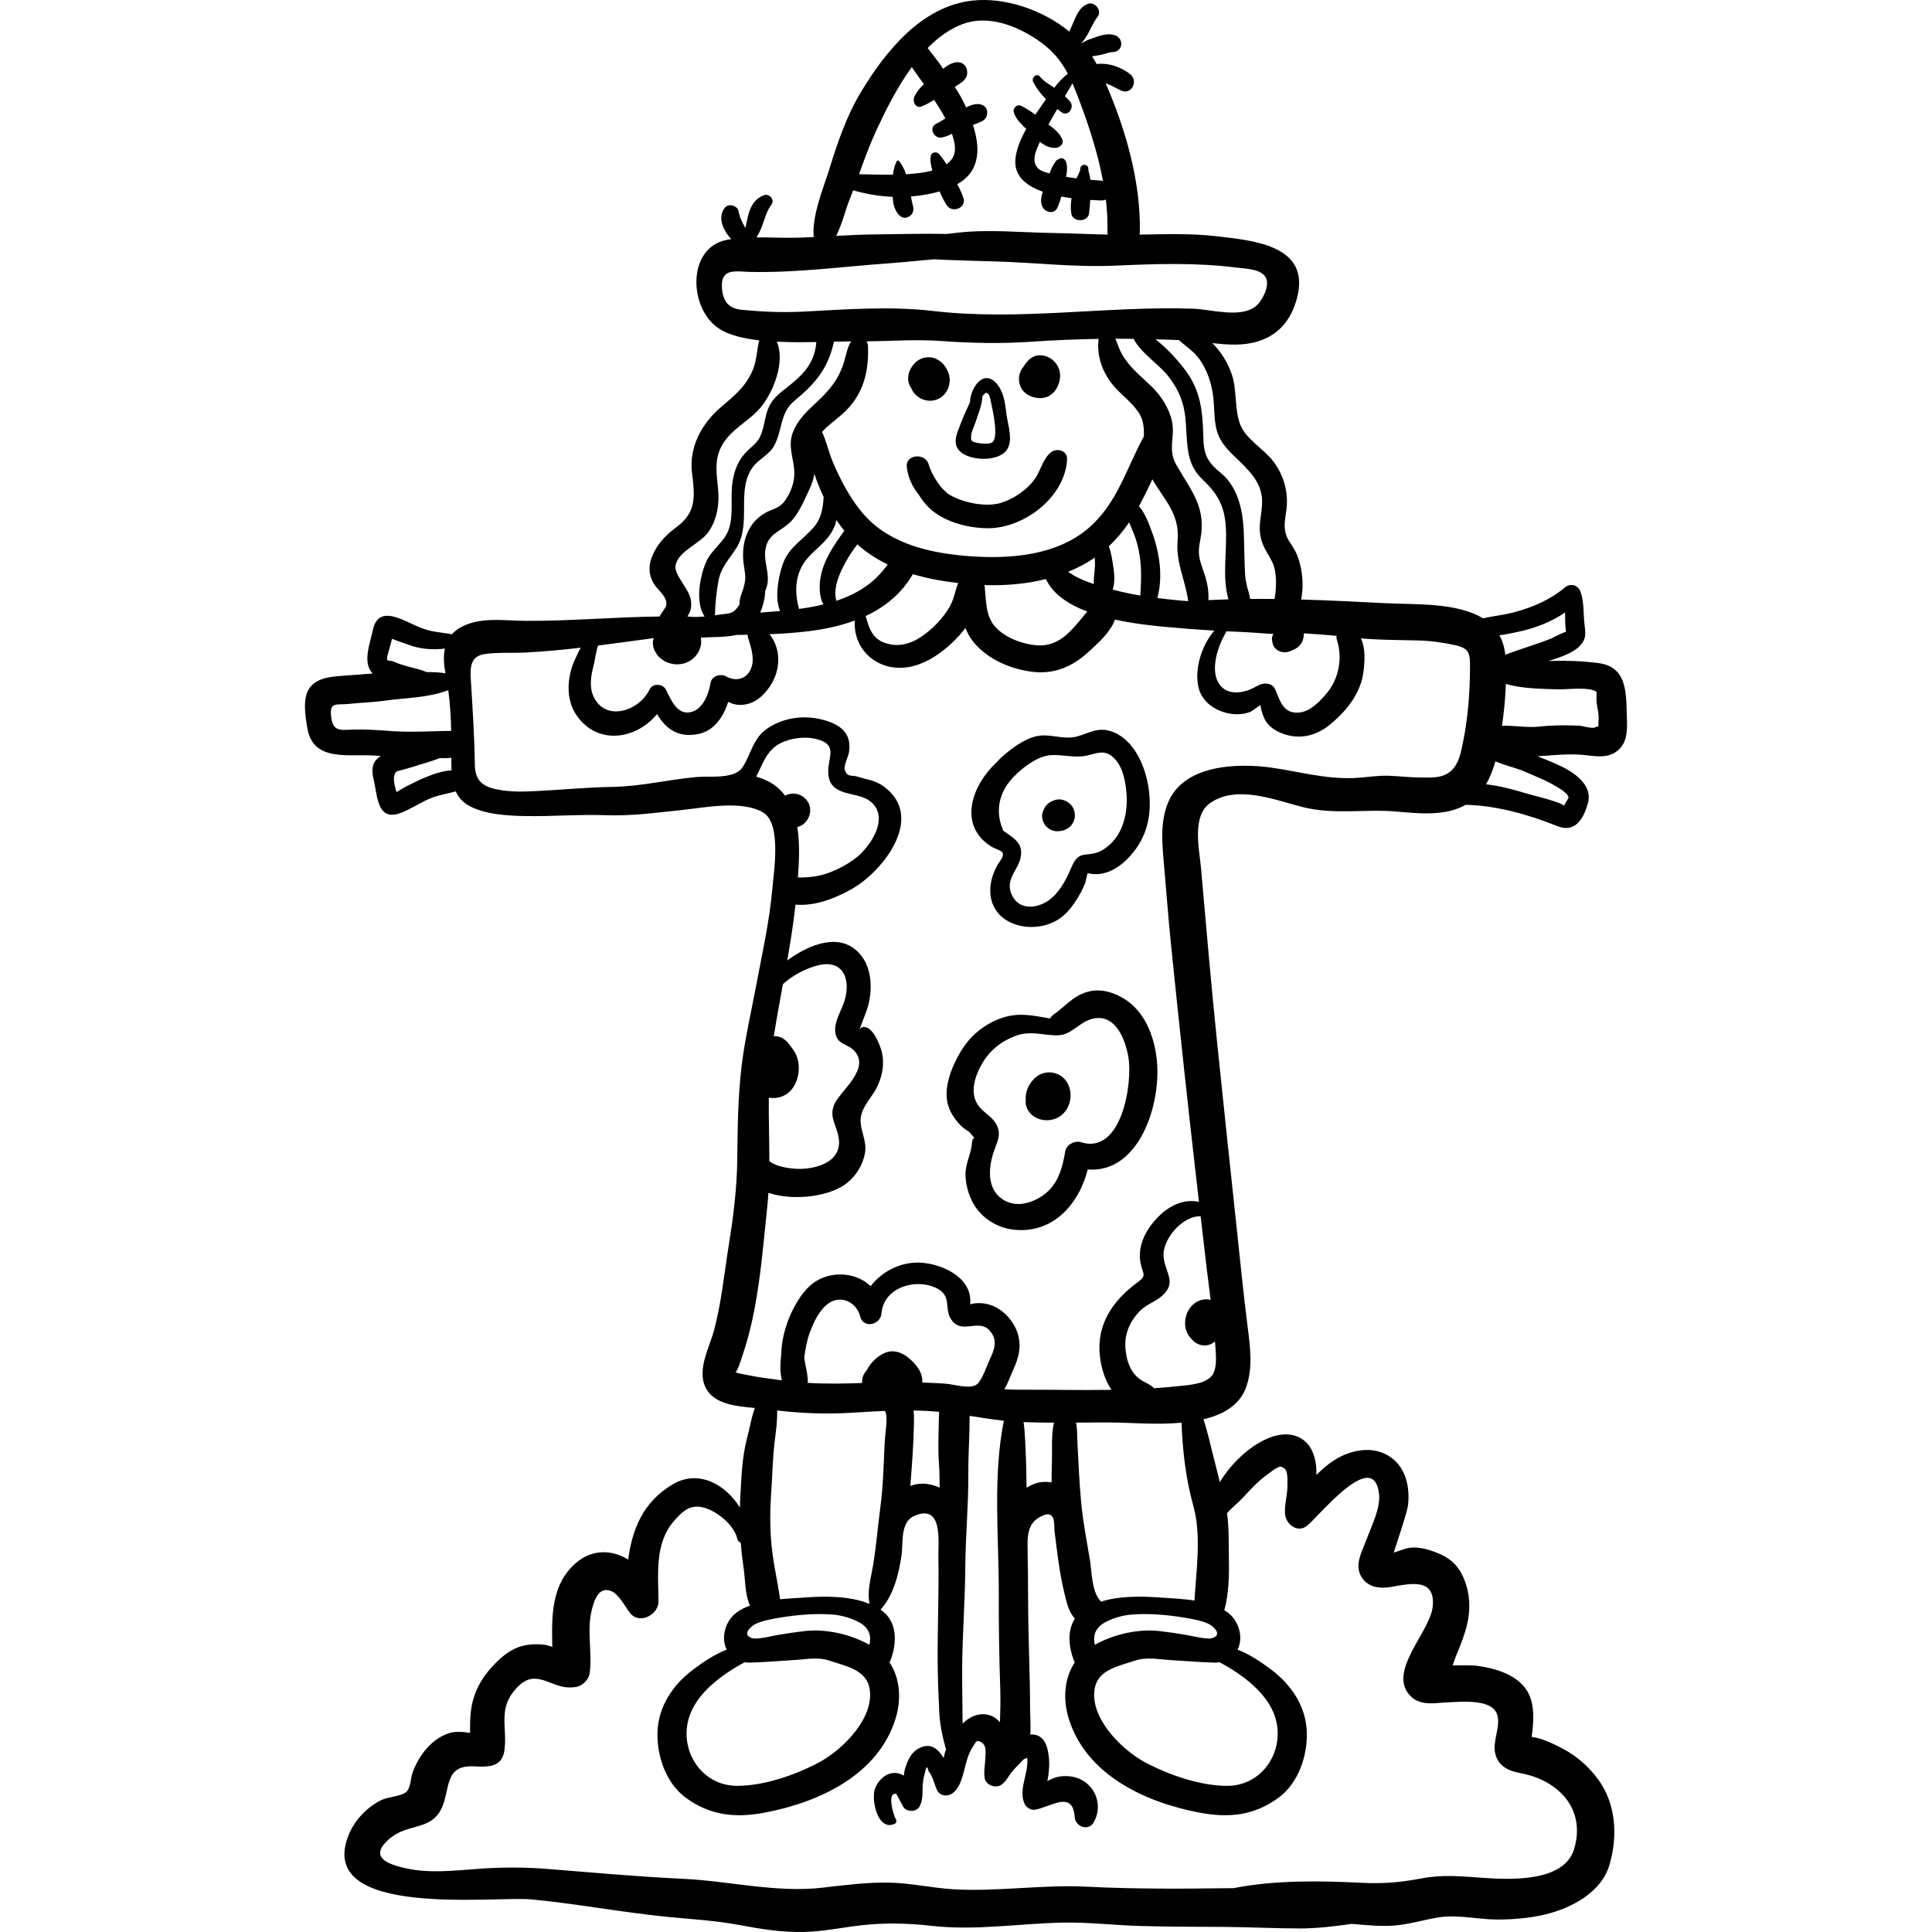 <?xml version="1.0" encoding="iso-8859-1"?>
<!-- Generator: Adobe Illustrator 19.0.0, SVG Export Plug-In . SVG Version: 6.00 Build 0)  -->
<svg version="1.1" id="Layer_1" xmlns="http://www.w3.org/2000/svg" xmlns:xlink="http://www.w3.org/1999/xlink" x="0px" y="0px"
	 viewBox="0 0 511.999 511.999" style="enable-background:new 0 0 511.999 511.999;" xml:space="preserve">
<g>
	<g>
		<path d="M251.339,98.823c-0.543-1.446-1.452-2.736-2.829-3.502c-1.971-1.098-4.368-0.761-5.985,0.807
			c-1.631,1.583-2.487,4.166-1.329,6.26c0.066,0.12,0.151,0.233,0.233,0.348c0.873,2.345,3.488,3.915,6.154,3.342
			C250.781,105.391,252.457,101.802,251.339,98.823z"/>
	</g>
</g>
<g>
	<g>
		<path d="M275.778,94.15c-2.022-0.077-3.471,1.254-4.41,2.863c-1.481,1.642-1.759,4.014-0.656,5.954
			c1.184,2.081,4.182,2.967,6.385,2.331c2.445-0.706,3.83-3.352,3.846-5.766C280.961,96.713,278.574,94.256,275.778,94.15z"/>
	</g>
</g>
<g>
	<g>
		<path d="M266.782,110.152c-0.418-2.882-0.553-5.782-2.424-8.192c-3.53-4.546-7.171,0.681-7.31,4.662
			c-0.9,1.872-1.738,3.772-2.504,5.777c-0.904,2.362-2.311,5.152-0.11,7.254c2.679,2.559,10.599,2.867,12.603-0.782
			C268.399,116.392,267.158,112.74,266.782,110.152z M262.949,117.238c-0.745,0.534-3.064,0.321-3.987,0.122
			c-1.623-0.349-1.72-0.549-1.566-2.097c0.103-1.038,0.725-2.163,1.054-3.171c0.693-2.125,1.809-4.686,1.901-7.096
			c0.005-0.004,0.008-0.008,0.013-0.012c0.661-0.614,0.676-1.17,1.414-0.712c0.526,0.326,0.835,2.275,0.938,2.76
			C263.17,109.166,264.668,116.007,262.949,117.238z"/>
	</g>
</g>
<g>
	<g>
		<path d="M278.434,119.924c-2.101,1.76-2.656,4.859-4.239,7.081c-2.092,2.937-6.401,5.809-9.962,6.51
			c-3.85,0.758-9.657-0.43-13.142-2.745c-0.678-0.706-1.495-1.342-2.035-2.096c-1.295-1.809-2.34-3.559-2.975-5.683
			c-0.904-3.023-6.165-2.633-5.766,0.781c0.327,2.802,1.468,5.22,3.201,7.391c0.743,1.201,1.594,2.284,2.43,3.136
			c3.858,3.932,10.315,5.619,15.679,5.69c9.577,0.126,20.666-8.152,21.16-18.262C282.902,119.337,280.004,118.609,278.434,119.924z"
			/>
	</g>
</g>
<g>
	<g>
		<path d="M306.542,280.685c-0.735-6.487-3.4-13.178-9.332-16.413c-2.935-1.6-6.019-2.342-9.284-1.344
			c-3.712,1.135-5.718,3.868-8.715,5.939c-0.394,0.272-0.696,0.633-0.915,1.038c-4.688-0.78-8.534-1.81-13.569,0.139
			c-4.285,1.659-7.806,4.727-10.158,8.67c-2.373,3.979-4.777,9.856-3.223,14.481c0.697,2.074,2.136,4.045,3.726,5.515
			c0.62,0.573,1.558,0.973,2.095,1.616c1.938,2.321,0.577,0.18,0.406,2.651c-0.194,2.79-1.744,5.377-1.707,8.298
			c0.032,2.497,0.761,5.265,1.959,7.465c2.142,3.937,6.257,6.602,10.689,7.121c10.496,1.231,17.435-6.773,19.744-15.941
			C301.961,311.014,307.871,292.428,306.542,280.685z M286.483,302.701c-1.616-0.513-3.878,0.607-4.171,2.368
			c-0.756,4.53-1.948,8.955-5.912,11.714c-3.005,2.091-7.006,3.268-10.38,1.244c-4.768-2.861-4.086-8.915-2.46-13.398
			c0.773-2.133,1.693-3.844,0.742-6.125c-0.987-2.368-3.143-3.267-4.7-5.098c-2.987-3.513-1.21-8.492,0.954-12.028
			c1.939-3.169,4.921-5.453,8.364-6.784c4.247-1.642,7.311-0.137,11.463-0.237c3.473-0.084,5.445-3.202,8.558-4.204
			c6.455-2.079,9.213,5.077,10.066,9.839C300.259,286.98,297.269,306.126,286.483,302.701z"/>
	</g>
</g>
<g>
	<g>
		<path d="M281.997,285.82c-1.69-1.736-4.509-2.137-6.623-0.947c-2.139,1.204-3.615,3.822-3.562,6.263
			c0.002,0.085,0.015,0.169,0.02,0.253c-0.102,0.898,0.039,1.814,0.501,2.664c0.784,1.444,2.293,2.446,3.905,2.721
			c4.031,0.689,7.304-2.186,7.469-6.209C283.777,288.858,283.201,287.057,281.997,285.82z"/>
	</g>
</g>
<g>
	<g>
		<path d="M304.506,209.7c-0.686-6.005-3.737-13.758-9.994-15.88c-3.533-1.199-5.819,0.431-9.079,1.348
			c-3.598,1.012-7.212-0.891-10.772-0.066c-3.429,0.795-6.912,3.451-9.456,5.787c-0.449,0.412-0.875,0.856-1.29,1.313
			c-0.391,0.372-0.758,0.741-1.091,1.102c-6.011,6.506-8.346,16.148,0.162,21.209c0.476,0.283,2.5,0.918,2.72,1.502
			c0.409,1.086-0.908,2.36-1.358,3.181c-0.965,1.758-1.645,3.613-1.856,5.622c-0.448,4.259,1.475,7.887,5.392,9.68
			c4.017,1.839,9.024,1.465,12.729-0.929c1.775-1.146,3.16-2.858,4.334-4.59c1.053-1.553,1.911-3.155,2.61-4.897
			c0.208-0.519,0.405-1.84,0.686-2.697c4.361,1.118,8.419-1.288,11.467-4.769C304.002,221.714,305.232,216.061,304.506,209.7z
			 M292.129,225.287c-3.762,2.193-6.037-0.335-7.983,4.107c-1.397,3.188-2.746,6.209-5.432,8.578
			c-3.106,2.739-8.365,3.588-10.45-0.569c-2.414-4.814,2.4-7.019,2.355-11.528c-0.03-2.939-2.68-4.209-4.795-5.773
			c-0.033-0.159-0.077-0.321-0.146-0.488c-1.774-4.297-1.062-8.818,1.805-12.442c2.236-2.825,7.074-6.742,10.784-7.039
			c3.231-0.258,6.469,0.792,9.517,0.156c2.879-0.601,4.911-1.861,7.404,0.586c2.238,2.196,2.884,5.368,3.246,8.354
			C299.146,215.094,297.726,222.024,292.129,225.287z"/>
	</g>
</g>
<g>
	<g>
		<path d="M284.813,215.506c-0.153-1.139-0.668-2.034-1.578-2.736c-0.996-0.769-2.413-1.185-3.656-0.751
			c-0.815,0.285-1.471,0.566-2.09,1.185c-0.629,0.629-0.845,1.196-1.156,2.014c-0.495,1.301,0.093,2.962,1.031,3.899
			c0.5,0.496,1.089,0.84,1.768,1.03c0.519,0.14,1.038,0.174,1.557,0.11c0.002,0,0.003,0,0.005,0c0.001,0,0.002-0.001,0.003-0.001
			c0.022-0.003,0.043-0.005,0.065-0.008c0.039-0.002,0.074-0.012,0.112-0.015c0.102-0.014,0.199-0.023,0.3-0.04
			C283.454,219.876,285.132,217.879,284.813,215.506z"/>
	</g>
</g>
<g>
	<g>
		<path d="M419.214,200.033c3.313,0.266,6.761,1.214,9.58-1.202c2.352-2.016,2.469-5.129,2.358-8.007
			c-0.252-6.52,0.46-14.027-7.512-15.096c-4.385-0.588-8.804-0.689-13.221-0.56c2.744-0.886,6.407-2.037,8.265-4.02
			c1.772-1.891,1.503-3.231,1.213-5.806c-0.308-2.732-0.099-5.928-1.033-8.491c-0.676-1.855-2.72-2.405-4.226-1.116
			c-4.154,3.555-10.118,5.911-15.427,6.998c-1.92,0.393-3.846,0.611-5.762,1.045c-0.134,0.031-0.292,0.058-0.457,0.085
			c-6.849-4.239-18.059-3.611-25.842-4.01c-7.484-0.383-14.909-0.76-22.335-0.973c0.925-4.465,0.07-9.852-1.675-13.042
			c-0.975-1.783-2.191-2.997-2.558-5.066c-0.415-2.341,0.313-4.595,0.449-6.927c0.242-4.138-1.074-8.243-3.56-11.54
			c-2.477-3.285-7.337-5.943-8.816-9.837c-1.581-4.161-0.753-9.185-2.299-13.509c-1.015-2.838-2.77-5.786-5.08-8.034
			c4.034,0.457,8.087,0.752,11.974-0.418c5.692-1.712,8.985-5.856,10.477-11.542c3.642-13.873-11.322-15.181-21.012-16.325
			c-6.949-0.821-13.803-0.577-20.736-0.463c0.048-0.255,0.09-0.516,0.095-0.801c0.254-13.082-3.756-27.133-9.064-39.302
			c1.328,0.5,2.613,1.147,3.854,1.816c2.905,1.566,5.061-2.437,2.528-4.324c-2.105-1.569-4.717-2.636-7.375-2.663
			c-0.444-0.005-0.919,0.012-1.393,0.065c-0.371-0.69-0.769-1.369-1.209-2.028c0.74-0.139,1.488-0.235,2.229-0.385
			c1.133-0.229,2.164-0.715,3.326-0.757c2.617-0.094,2.938-3.54,0.597-4.41c-2.233-0.829-4.545,0.257-6.674,0.984
			c-0.825,0.282-1.51,0.605-2.196,1.118c-0.016-0.017-0.03-0.035-0.046-0.052c0.635-0.845,1.242-1.699,1.75-2.64
			c0.794-1.47,1.515-3.085,2.518-4.424c1.18-1.574-0.786-4.007-2.581-3.357c-2.205,0.798-3.081,2.993-3.931,5.024
			c-0.316,0.755-0.699,1.532-1.019,2.328c-7.193-5.852-17.186-9.147-25.653-8.211c-13.541,1.497-23.137,13.526-29.633,24.34
			c-3.865,6.435-6.26,13.638-8.462,20.769c-1.291,4.18-4.589,12.067-3.982,17.555c-1.307,0.063-2.614,0.126-3.921,0.167
			c-3.624,0.112-7.477-0.108-11.272-0.08c0.036-0.053,0.077-0.108,0.11-0.159c0.601-0.944,1.027-1.902,1.413-2.948
			c0.722-1.956,1.23-3.95,2.493-5.653c0.873-1.177-0.573-2.868-1.881-2.446c-2.659,0.858-3.778,3.113-4.412,5.699
			c-0.242,0.989-0.444,2.011-0.632,3.026c-0.818-1.384-1.54-2.806-1.827-4.427c-0.269-1.518-2.66-2.211-3.638-0.96
			c-1.796,2.298-0.758,5.201,0.86,7.343c0.261,0.345,0.547,0.667,0.826,0.994c-0.42,0.067-0.845,0.12-1.258,0.204
			c-10.548,2.165-9.975,18.165-2.067,23.441c2.828,1.887,6.876,2.745,10.769,3.172c-0.658,2.415-0.682,5.251-1.596,7.526
			c-1.927,4.8-5.02,7.13-8.775,10.367c-5,4.311-8.281,10.539-7.462,17.211c0.737,6.011,1.304,10.328-3.99,14.298
			c-2.548,1.911-4.607,3.83-6.076,6.745c-1.499,2.976-1.708,5.752,0.111,8.591c1.004,1.568,3.51,3.259,3.134,5.466
			c-0.128,0.753-1.303,1.931-1.741,2.978c-11.861,0.136-23.716,1.219-35.587,1.158c-5.741-0.03-12.458-1.225-17.647,2.015
			c-0.724,0.452-1.322,0.972-1.824,1.538c-2.046-0.396-4.153-0.515-6.176-1.043c-2.745-0.716-5.138-2.187-7.774-3.163
			c-3.744-1.386-6.198-0.874-7.037,3.216c-0.686,3.34-2.818,8.565-0.016,11.386c-2.281,0.161-4.565,0.354-6.865,0.526
			c-3.242,0.242-7.561,0.324-9.719,3.113c-2.122,2.742-1.264,7.611-0.734,10.814c1.521,9.189,11.12,6.761,18.109,7.309
			c0.471,0.037,0.934,0.06,1.402,0.093c-0.478,0.278-0.922,0.622-1.305,1.08c-1.618,1.934-0.781,4.255-0.353,6.493
			c0.802,4.191,1.179,9.674,6.895,7.524c2.585-0.973,4.975-2.617,7.517-3.723c2.282-0.993,4.726-1.331,7.067-1.977
			c0.687,1.502,1.768,2.81,3.483,3.772c4.226,2.369,10.394,2.681,15.071,2.758c7.076,0.117,14.155-0.48,21.222-0.226
			c6.91,0.248,13.434-0.684,20.278-1.396c6.096-0.635,15.895-2.667,21.474,0.721c4.845,2.942,2.765,15.708,2.347,20.402
			c-0.764,8.568-2.69,17.049-4.279,25.491c-1.316,6.994-2.942,13.954-3.813,21.023c-1.024,8.314-1.079,16.684-1.18,25.047
			c-0.09,7.483-0.997,14.842-2.187,22.224c-1.218,7.553-1.978,15.506-3.936,22.891c-1.24,4.678-4.836,10.876-2.033,15.711
			c2.33,4.019,8.09,4.556,12.821,4.971c-0.94,2.533-1.354,5.308-2.045,7.9c-1.449,5.428-1.536,11.122-1.861,16.716
			c-0.034,0.587-0.055,1.173-0.075,1.759c-3.741-6.081-10.928-10.171-17.743-6.162c-7.961,4.682-10.764,11.962-11.857,19.961
			c-0.396-0.247-0.811-0.482-1.26-0.697c-4.206-2.012-8.738-1.613-12.36,1.417c-6.83,5.715-6.664,14.285-6.476,22.439
			c-0.784-0.271-1.482-0.507-1.859-0.554c-2.091-0.266-4.21-0.235-6.262,0.339c-3.266,0.913-5.853,3.241-8.073,5.719
			c-2.563,2.86-4.36,6.055-5.118,9.844c-0.398,1.991-0.496,4.058-0.478,6.082c0.002,0.184-0.008,0.717-0.004,1.341
			c-2.09-0.301-4.162-0.581-6.487,0.408c-4.217,1.794-7.134,5.811-8.713,10.01c-0.626,1.663-0.476,4.219-1.797,5.297
			c-1.397,1.139-4.87,1.251-6.579,2.115c-3.95,1.996-7.219,5.504-8.782,9.669c-8.159,21.746,38.89,15.7,48.615,16.629
			c12.053,1.151,23.993,3.437,36.055,4.631c6.276,0.621,12.598,0.958,18.806,2.115c5.874,1.094,11.619,2.051,17.629,1.876
			c5.562-0.162,10.998-1.432,16.523-1.923c5.741-0.51,11.207-0.351,16.925,0.298c11.703,1.329,22.957-0.571,34.606-0.842
			c6.953-0.162,13.882,0.698,20.826,0.894c7.309,0.207,14.628,0.204,21.939,0.24c6.813,0.034,13.634,0.416,20.44,0.411
			c4.6-0.003,9.129-0.577,13.658-1.212c3.675,0.311,7.387,0.709,11.046,0.455c4.079-0.284,8.015-1.56,12.037-2.185
			c5.085-0.79,10.371,0.579,15.506,0.578c4.183-0.001,8.46-0.359,12.54-1.32c6.951-1.637,14.978-5.789,17.146-13.143
			c2.256-7.654,1.769-16.235-3.045-22.742c-2.384-3.222-5.425-5.96-8.959-7.877c-1.505-0.817-5.869-3.105-8.612-3.307
			c0.01-0.083,0.029-0.165,0.039-0.249c0.243-1.892,0.449-3.836,0.389-5.749c-0.104-3.313-1-6.202-3.516-8.447
			c-2.933-2.617-6.934-3.709-10.722-4.316c-2.155-0.345-4.692-0.179-7.134-0.196c0.33-0.874,0.607-1.772,0.799-2.235
			c0.941-2.269,1.871-4.559,2.583-6.912c1.429-4.719,1.488-9.431-0.466-14.018c-1.492-3.503-3.837-5.491-7.381-6.816
			c-2.073-0.775-4.181-1.375-6.42-1.245c-1.37,0.08-3.085,0.814-4.724,1.333c1.232-3.793,3.606-10.831,3.802-12.633
			c0.531-4.881-0.637-10.183-5.077-12.961c-3.854-2.41-8.584-1.873-12.542,0.021c-2.339,1.119-4.356,2.746-6.222,4.536
			c-0.154,0.148-0.302,0.314-0.453,0.472c0.052-1.691-0.085-3.4-0.643-5.149c-1.619-5.07-6.179-6.592-10.977-5.022
			c-5.063,1.656-10.631,6.487-13.957,12.061c-0.606-2.426-1.221-4.851-1.835-7.264c-0.755-2.966-1.471-6.285-2.527-9.386
			c5.21-1.23,9.542-3.679,11.287-8.415c1.929-5.239,1.069-11.07,0.388-16.441c-1.055-8.323-1.874-16.69-2.772-25.031
			c-1.767-16.416-3.496-32.837-5.198-49.26c-1.619-15.623-2.959-31.251-4.338-46.894c-0.46-5.215-2.534-13.915,2.526-17.352
			c7.058-4.794,17.078-0.724,24.329,1.122c8.418,2.143,16.422,0.477,24.861,1.202c5.984,0.514,12.976,1.308,18.422-1.774
			c8.098,0.155,16.797,2.617,24.223,5.619c4.636,1.874,6.928-1.634,8.157-6.006c1.481-5.273-4.427-8.75-8.628-10.539
			c-1.487-0.633-3.073-1.305-4.717-1.935C411.373,200.171,415.261,199.716,419.214,200.033z M103.417,171.146
			c0.141-0.615,0.337-1.242,0.477-1.869c1.14,0.509,3.319,1.194,3.818,1.391c1.71,0.674,3.395,1.099,5.22,1.284
			c1.371,0.139,3.219,0.161,4.969-0.075c-0.45,2.076-0.275,4.368,0.158,6.562c-1.615-0.294-3.264-0.334-4.929-0.315
			c-2.912-1.169-6.106-1.521-8.908-2.845c-0.188-0.089-1.539-0.257-1.581-0.311C102.285,174.522,103.302,171.652,103.417,171.146z
			 M104.075,193.761c-3.296-0.227-6.454-0.488-9.769-0.438c-3.817,0.057-6.097,0.943-6.567-3.52
			c-0.415-3.933,1.424-2.905,4.882-3.275c3.106-0.333,6.232-0.399,9.333-0.835c5.645-0.795,11.497-0.731,16.845-2.795
			c0.481,3.581,0.691,7.176,0.77,10.789C114.434,193.738,109.185,194.114,104.075,193.761z M112.587,206.066
			c-1.757,0.723-3.438,1.614-5.144,2.447c-0.39,0.19-1.492,0.931-2.384,1.4c-0.466-1.592-0.854-3.409-0.603-4.241
			c0.389-1.287,0.353-1.159,1.87-1.573c1.03-0.282,2.057-0.539,3.073-0.874c2.166-0.714,4.787-1.392,7.18-2.322
			c1.041,0.044,2.077,0.065,3.035-0.093c-0.006,1.107-0.009,2.237,0.042,3.355C117.237,204.257,114.765,205.169,112.587,206.066z
			 M342.424,172.352c1.053-0.424,2.144-1.137,2.613-2.188c0.347-0.777,0.549-1.478,0.471-2.325c2.904,0.174,5.801,0.382,8.683,0.663
			c-0.044,0.339-0.027,0.686,0.085,1.027c1.634,4.959,0.497,10.525-2.869,14.423c-1.792,2.075-4.299,4.672-7.179,4.888
			c-4.063,0.305-4.916-2.876-6.19-5.923c-0.45-1.077-1.129-1.625-2.293-1.746c-1.607-0.167-2.526,0.641-3.914,1.305
			c-3.079,1.471-7.568,1.834-9.281-2.239c-1.531-3.642,0.203-9.062,2.497-12.943c1.266,0.062,2.532,0.124,3.804,0.173
			c2.744,0.106,5.682,0.406,8.628,0.535c-0.243,0.378-0.39,0.816-0.4,1.285c-0.006,0.274,0.044,0.605,0.124,0.879
			c0.003,0.02,0.004,0.029,0.007,0.051c0.051,0.375,0.155,0.742,0.355,1.071c0.61,1.005,1.723,1.567,2.883,1.58
			C341.142,172.873,341.802,172.637,342.424,172.352z M319.208,152.163c-1.241-3.76-1.962-4.975-1.156-8.925
			c1.774-8.693-2.271-12.994-6.321-20.055c-2.356-4.108-0.254-7.376-1.152-11.554c-0.744-3.461-2.92-6.809-5.424-9.228
			c-2.803-2.706-5.745-4.979-7.755-8.41c-0.699-1.194-1.186-2.773-1.825-4.231c1.612-0.006,3.226,0.027,4.839,0.045
			c2.131,4.029,6.981,6.841,9.573,10.394c2.41,3.305,3.687,6.271,4.128,10.378c0.35,3.255,0.269,6.632,0.92,9.849
			c0.548,2.709,1.731,4.825,3.738,6.727c3.897,3.695,5.711,6.911,6.07,12.346c0.438,6.628-1.066,13.011,0.698,19.33
			c-1.764,0.051-3.532,0.127-5.302,0.217C320.366,156.757,319.997,154.553,319.208,152.163z M305.411,141.366
			c-0.68-1.874-1.792-5.262-3.583-7.193c0.316-0.578,0.626-1.161,0.925-1.75c0.862-1.698,1.794-3.52,2.625-5.408
			c2.956,5.2,7.342,9.065,6.706,16.292c-0.517,5.874,2.098,10.458,2.793,16.004c-0.821-0.065-1.642-0.122-2.462-0.199
			c-1.897-0.179-3.799-0.384-5.698-0.626C308.206,152.926,307.352,146.711,305.411,141.366z M294.767,148.462
			c-0.186-1.139-0.465-2.459-0.912-3.699c2.039-1.904,3.815-4.037,5.377-6.333c0.562,1.469,1.271,2.9,1.684,4.175
			c1.715,5.291,1.643,9.863,1.274,15.216c-2.463-0.415-4.906-0.928-7.313-1.573C295.702,153.924,295.132,150.695,294.767,148.462z
			 M289.885,154.773c-1.703-0.559-3.379-1.199-4.923-2.051c-0.663-0.366-1.287-0.77-1.901-1.181c2.481-1.009,4.856-2.253,7.066-3.77
			c0.038,0.777,0.063,1.555,0.034,2.358C290.108,151.624,289.784,153.254,289.885,154.773z M288.136,162.069
			c-3.743,4.384-7.045,9.549-13.617,8.928c-3.595-0.339-7.713-1.872-10.315-4.396c-3.214-3.119-2.791-7.475-3.297-11.55
			c5.398,0.184,10.973-0.265,16.277-1.6C279.022,157.487,283.218,160.206,288.136,162.069z M288.582,139.857
			c-8.461,7.346-20.718,8.317-31.42,7.555c-10.104-0.72-21.07-3.039-28.116-10.933c-3.547-3.973-6.239-9.117-8.321-13.988
			c-1.053-2.463-1.695-5.457-2.869-8.016c1.387-1.638,3.347-2.945,5.339-4.712c5.467-4.85,7.086-10.92,6.833-18.005
			c-0.016-0.451-0.157-0.912-0.398-1.306c6.557-0.038,12.989-0.563,19.583-0.094c8.007,0.571,15.94,0.761,23.954,0.21
			c6.011-0.413,11.998-0.663,17.984-0.763c-0.595,4.307,0.926,8.722,3.759,12.196c2.188,2.683,5.459,4.845,7.151,7.841
			c1.016,1.8,1.13,3.769,1.083,5.78C298.556,124.012,296.106,133.325,288.582,139.857z M218.213,160.188
			c-2.094,0.505-4.258,0.888-6.464,1.184c-1.221-4.333-1.106-9.125,1.784-12.874c1.948-2.526,4.786-4.297,6.562-6.988
			c0.764-1.158,1.289-2.404,1.582-3.673c0.646,0.97,1.337,1.909,2.071,2.814c-2.717,3.773-5.476,7.722-6.293,12.357
			C217.056,155.273,217.074,158.111,218.213,160.188z M206.746,161.923c-1.758,0.157-3.523,0.287-5.283,0.408
			c0.74-1.691,1.177-3.516,1.305-5.167c0.014-0.185,0.011-0.357-0.005-0.52c0.348-0.731,0.597-1.534,0.688-2.462
			c0.271-2.769-0.997-5.481-0.648-8.25c0.557-4.421,3.606-4.818,6.336-7.287c2.466-2.23,3.892-5.906,5.304-8.833
			c0.734-1.521,1.148-2.879,1.367-4.253c0.198,0.617,0.409,1.232,0.642,1.841c0.555,1.455,1.161,2.9,1.823,4.32
			c-0.186,2.893-0.584,5.682-2.651,8.046c-2.586,2.959-6.161,5.105-7.814,8.804C206.64,151.186,205.006,158.179,206.746,161.923z
			 M197.064,149.355c0.278,2.232,0.745,3.366,0.153,5.8c-0.48,1.971-1.259,3.013-1.242,5.019c-0.175,0.289-0.351,0.561-0.522,0.792
			c-1.274,1.717-2.309,1.589-4.391,1.872c-0.41,0.056-0.966,0.139-1.599,0.227c0.065-3.057,0.398-6.222,0.949-9.177
			c0.703-3.773,2.934-5.736,4.803-8.778c3.973-6.467-0.089-15.02,4.11-21.074c1.769-2.55,4.637-3.382,6.066-6.345
			c2.006-4.16,1.345-8.328,5.183-11.513c5.64-4.679,8.842-8.514,10.441-15.632c1.514-0.035,3.028-0.066,4.541-0.08
			c-0.964,1.468-1.261,3.324-1.738,4.985c-1.489,5.193-4.122,8.118-7.981,11.681c-2.232,2.061-4.446,4.293-5.608,7.16
			c-1.617,3.989,0.155,6.868,0.278,10.947c0.079,2.626-1.054,5.596-2.665,7.683c-1.494,1.936-3.265,1.931-5.16,3.066
			c-2.227,1.333-3.727,3.073-4.726,5.488C196.924,143.976,196.731,146.684,197.064,149.355z M225.591,146.505
			c0.506-0.777,1.085-1.513,1.596-2.251c2.449,2.184,5.161,3.93,8.047,5.326c-3.425,4.942-8.176,7.847-13.59,9.636
			C220.399,155.195,223.637,149.504,225.591,146.505z M241.852,152.262c0.022-0.038,0.031-0.074,0.051-0.111
			c3.89,1.167,7.95,1.895,12.008,2.36c-0.814,2.091-1.078,4.309-2.289,6.372c-1.801,3.068-4.546,5.893-7.493,7.87
			c-2.923,1.961-6.247,2.826-9.661,1.612c-3.435-1.222-4.219-4.129-5.053-7.116C234.448,160.899,238.829,157.418,241.852,152.262z
			 M321.503,105.046c0.435,3.476,0.059,7.273,1.497,10.557c1.165,2.66,3.413,4.607,5.455,6.6c3.165,3.088,6.082,6.173,6.019,10.905
			c-0.041,3.02-0.992,5.694-0.481,8.761c0.528,3.165,2.03,4.609,3.302,7.386c1.015,2.218,1.079,6.324,0.474,9.48
			c-2.164-0.025-4.329-0.033-6.497-0.015c-0.11-1.273-0.564-2.271-0.9-3.721c-0.553-2.389-0.479-4.912-0.577-7.347
			c-0.149-3.677-0.03-7.445-0.604-11.09c-0.54-3.433-1.694-6.846-3.951-9.55c-0.822-0.985-1.783-1.698-2.736-2.547
			c-3.02-2.688-3.507-4.826-3.612-8.732c-0.183-6.79-0.672-12.28-4.938-17.852c-2.183-2.851-4.812-5.667-7.748-7.965
			c2.066,0.06,4.131,0.118,6.202,0.216c1.829,1.61,3.906,2.951,5.37,4.95C319.891,97.968,321.063,101.526,321.503,105.046z
			 M284.211,22.086c0.416,0.947,0.821,1.937,1.227,2.988c2.763,7.147,5.401,14.985,6.869,22.878
			c-0.157-0.037-0.317-0.07-0.492-0.083c-0.945-0.066-1.906-0.142-2.87-0.225c-0.018-0.183-0.024-0.368-0.046-0.55
			c-0.095-0.759-0.507-1.624-0.484-2.378c0.041-1.366-2.081-1.364-2.122,0c-0.022,0.737-0.717,1.817-0.998,2.546
			c-0.936-0.118-1.868-0.249-2.786-0.409c0.301-1.463,0.455-3.007-0.107-4.185c-0.484-1.014-1.607-0.861-2.25-0.219
			c-0.015-0.025-0.03-0.051-0.044-0.076c-0.921,1.052-1.489,2.297-1.971,3.587c-1.181-0.292-2.381-0.694-3.007-1.315
			c-2.023-2.009-0.462-4.991,0.469-7.068c1.218,0.99,2.576,1.725,4.258,1.602c1-0.073,2.135-1.073,1.677-2.202
			c-0.709-1.745-2.193-2.879-3.684-3.978c0.745-1.38,1.537-2.741,2.339-4.099c0.386,0.292,0.777,0.577,1.172,0.854
			c1.796,1.255,3.485-1.387,2.212-2.867c-0.437-0.508-0.89-0.964-1.354-1.401C282.893,24.355,283.563,23.224,284.211,22.086z
			 M232.139,34.772c2.394-5.182,5.511-11.52,9.496-16.995c1.079,1.651,2.299,3.213,3.203,4.54c-1.059,0.984-1.988,2.086-2.552,3.391
			c-0.52,1.204,0.368,3.086,1.929,2.509c1.191-0.44,2.269-1.092,3.33-1.779c1.058,1.612,2.088,3.247,2.982,4.944
			c-0.787,0.508-1.58,1.007-2.423,1.416c-2.129,1.031-0.566,4.074,1.535,3.64c0.921-0.19,1.789-0.562,2.642-0.979
			c0.29,0.888,0.535,1.795,0.698,2.738c0.421,2.441-0.457,4.156-2.153,5.362c-0.584-0.989-1.226-1.934-2.057-2.819
			c-0.608-0.648-1.938-0.382-2.103,0.555c-0.222,1.263,0.044,2.604,0.418,3.9c-2.043,0.55-4.453,0.84-6.979,0.981
			c-0.435-1.293-1.017-2.496-1.862-3.511c-0.16-0.192-0.533-0.142-0.639,0.082c-0.499,1.048-0.797,2.265-0.971,3.539
			c-3.144,0.037-6.291-0.069-8.985-0.119C229.035,42.326,230.423,38.488,232.139,34.772z M225.011,53.242
			c0.368-0.927,0.722-1.858,1.071-2.792c3.459,0.945,6.917,1.567,10.483,1.717c0.04,0.464,0.085,0.915,0.135,1.346
			c0.258,2.214,2.18,5.741,4.699,3.493c0.607-0.542,0.792-1.477,0.592-2.238c-0.225-0.855-0.404-1.767-0.575-2.702
			c0.608-0.05,1.217-0.104,1.834-0.184c1.75-0.226,3.767-0.58,5.756-1.153c0.54,1.262,1.154,2.495,1.837,3.6
			c1.406,2.278,5.362,0.834,4.464-1.882c-0.436-1.317-1.006-2.485-1.62-3.636c1.787-1.03,3.297-2.374,4.204-4.15
			c1.803-3.532,1.19-7.717-0.064-11.557c0.896-0.306,1.782-0.634,2.604-1.083c0.737-0.403,1.175-1.237,1.183-2.062l0.002-0.239
			c0.009-0.951-0.651-1.674-1.503-1.975c-1.329-0.469-2.77,0.092-4.1,0.717c-0.056-0.126-0.112-0.257-0.167-0.381
			c-0.798-1.795-1.783-3.436-2.82-5.047c0.645-0.403,1.283-0.816,1.889-1.263c1.069-0.788,1.649-1.905,1.321-3.247
			c-0.021-0.085-0.041-0.17-0.062-0.255c-0.193-0.791-0.898-1.507-1.694-1.694c-1.604-0.377-3.157,0.576-4.552,1.659
			c-1.168-1.887-2.749-3.665-4.078-5.505c2.757-2.826,5.849-5.097,9.308-6.368c6.678-2.455,14.081,0.391,19.661,4.13
			c3.945,2.643,6.295,5.488,8.172,9.043c-1.376,1.068-2.532,2.349-3.601,3.722c-1.288-0.851-2.844-1.732-3.793-2.949
			c-0.837-1.073-2.362,0.292-1.802,1.39c0.878,1.72,2.053,3.237,3.401,4.598c-0.548,0.799-1.093,1.604-1.657,2.396
			c-0.38,0.535-0.776,1.1-1.177,1.685c-1.157-0.842-2.345-1.633-3.644-2.271c-1.083-0.643-2.336,0.416-2.059,1.583
			c0.385,1.626,1.902,3.175,3.307,4.492c-1.498,2.647-2.703,5.501-2.888,8.242c-0.291,4.316,2.997,6.865,7.286,8.388
			c-0.494,1.474-0.781,3.072,0.1,4.34c0.84,1.21,2.946,1.564,3.703,0c0.463-0.958,0.803-2.002,1.089-3.061
			c0.913,0.171,1.827,0.311,2.728,0.43c-0.224,1.336-0.296,2.64-0.074,4.087c0.354,2.314,4.346,2.328,4.686,0
			c0.173-1.184,0.264-2.402,0.328-3.619c1.086,0.068,2.076,0.111,2.893,0.142c0.488,0.018,0.897-0.081,1.243-0.25
			c0.337,2.852,0.501,5.694,0.425,8.495c-0.008,0.282,0.022,0.541,0.057,0.794c-4.922-0.105-9.815-0.349-14.758-0.428
			c-8.307-0.132-16.488-0.994-24.796-0.101c-1.018,0.11-2.035,0.232-3.052,0.36c-6.336-0.139-12.705,0.061-19.019,0.122
			c-3.442,0.033-6.88,0.204-10.316,0.39C223.119,59.52,224.002,55.784,225.011,53.242z M196.369,82.074
			c-3.455-0.352-4.915-2.501-5.062-6.073c-0.208-5.032,3.769-4.03,7.354-3.945c12.426,0.292,24.887-1.432,37.272-2.307
			c3.879-0.274,7.738-0.719,11.607-1.028c5.315,0.26,10.63,0.406,16.018,0.556c10.706,0.298,21.266,1.594,31.971,1.118
			c10.861-0.482,21.402-0.842,32.218,0.525c2.292,0.29,6.774,0.299,7.833,2.925c0.838,2.077-1.065,5.969-2.866,7.371
			c-4.07,3.167-11.833,0.749-16.462,0.593c-23.129-0.781-45.967,3.295-69.04,0.598c-11.115-1.299-22.818-0.437-33.981,0.155
			C207.551,82.861,202.027,82.651,196.369,82.074z M179.058,149.691c0.831-3.756,6.605-5.649,8.717-8.755
			c2.317-3.408,2.926-7.466,2.512-11.492c-0.53-5.16-1.161-9.06,2.401-13.371c2.637-3.19,6.408-5.022,9.011-8.241
			c3.254-4.025,6.445-11.899,4.17-17.29c0.553,0.026,1.094,0.05,1.606,0.069c2.948,0.112,5.905,0.092,8.864,0.036
			c-0.354,4.89-2.831,8.03-6.702,11.16c-2.845,2.3-5.226,3.718-6.364,7.331c-0.67,2.129-0.884,4.543-1.835,6.577
			c-0.833,1.783-2.328,2.676-3.661,4.05c-2.168,2.233-3.136,4.791-3.632,7.868c-0.647,4.003,0.26,8.251-0.864,12.194
			c-1.06,3.72-4.603,5.586-6.118,9.016c-1.622,3.671-3.044,10.701-0.434,14.537c-1.135,0.1-2.312,0.152-3.378,0.093
			c-0.043-0.002-0.086-0.003-0.129-0.004c-0.362-0.023-0.711-0.06-1.038-0.114c0.715-1.1,1.212-2.234,0.902-4.27
			C182.589,155.815,178.464,152.378,179.058,149.691z M157.276,176.506c0.359-1.352,0.62-3.687,1.209-5.426
			c4.937-0.632,9.867-1.32,14.803-1.977c-0.778,1.642,0.198,3.911,1.493,5.125c2.224,2.087,5.711,2.454,8.275,0.757
			c2.061-1.364,3.107-3.786,2.667-5.999c3.099-0.211,6.382-0.064,9.404-0.699c0.032-0.007,0.062-0.019,0.094-0.026
			c0.266-0.004,0.53-0.008,0.79-0.01c0.707-0.005,1.411-0.021,2.117-0.03c-0.008,0.229,0.017,0.46,0.087,0.688
			c0.756,2.439,1.742,5.267,0.997,7.756c-0.973,3.249-4.1,4.128-6.764,2.598c-1.439-0.827-3.822-0.154-4.131,1.681
			c-0.49,2.911-2.047,7.322-5.577,7.837c-3.516,0.513-4.985-3.568-6.294-6.062c-0.823-1.569-3.519-1.687-4.307,0
			c-2.657,5.688-11.817,8.818-14.934,1.665C156.147,181.953,156.625,178.957,157.276,176.506z M203.189,206.857
			c-0.912-0.434-1.844-0.759-2.789-1.012c1.916-3.805,2.929-7.602,7.459-9.354c3.065-1.186,7.115-1.439,10.144-0.068
			c3.633,1.644,1.37,4.806,1.486,8.116c0.071,2.035,0.533,3.494,2.326,4.597c2.998,1.844,7.408,1.163,9.828,4.211
			c3.284,4.136-0.657,10.138-3.676,13.021c-2.585,2.469-7.104,4.806-10.625,5.619c-1.255,0.29-2.934,0.503-4.268,0.528
			c-0.54,0.036-1.081,0.036-1.621,0.013c0.319-4.234,0.542-8.996-0.161-13.353c0.749-0.177,1.46-0.55,2.039-1.152
			c0.023-0.024,0.046-0.048,0.069-0.072c1.093-1.135,1.579-2.844,1.157-4.378c-0.476-1.728-1.99-2.987-3.741-3.223
			c-0.98-0.132-1.934,0.055-2.755,0.509C206.842,209.228,205.267,207.845,203.189,206.857z M203.742,290.897
			c2.295,0.379,4.664-0.347,6.223-2.39c2.094-2.744,2.376-7.368,0.32-10.192c-1.05-1.442-2.01-3.069-3.85-3.575
			c-0.459-0.126-0.92-0.147-1.372-0.107c0.725-4.617,1.576-9.226,2.428-13.837c2.508-2.25,5.552-3.914,8.83-4.857
			c6.874-1.978,9.332,3.257,7.468,9.324c-0.807,2.625-2.799,5.466-2.418,8.338c0.451,3.406,3.31,2.87,5.162,5.027
			c3.996,4.654-3.48,10.154-5.268,13.707c-1.713,3.405,0.271,5.512,0.931,8.839c1.264,6.379-5.116,8.52-10.211,8.596
			c-2.184,0.032-6.097-0.504-7.911-1.926c-0.065-0.051-0.127-0.113-0.191-0.169C203.889,302.086,203.687,296.49,203.742,290.897z
			 M200.327,430.315c1.663-0.813,4.505-1.321,6.316-1.621c4.657-0.771,9.879-1.225,14.581-0.768
			c2.411,0.235,6.601,1.508,8.199,3.327c1.291,1.469,1.342,2.997,0.975,4.636c-5.1-2.855-11.593-4.29-17.217-3.634
			c-2.389,0.279-4.669,0.618-7.02,1.02c-1.339,0.229-5.405,1.259-6.766,0.871C196.55,433.336,198.687,431.118,200.327,430.315z
			 M264.688,422.306c-0.016,8.379,0.091,16.821,0.39,25.191c0.108,3.019,0.009,5.962-0.077,8.943
			c-1.093-1.347-2.647-2.197-4.643-2.151c-2.121,0.049-3.837,1.076-5.251,2.484c-0.014-0.45-0.027-0.896-0.027-1.327
			c-0.008-4.499-0.127-8.99-0.095-13.49c0.062-8.859,0.76-17.679,0.824-26.52c0.061-8.322,0.858-16.681,0.809-24.989
			c-0.03-5.02,0.353-10.163,0.346-15.232c3.014,0.472,6.021,0.953,9.065,1.282C263.064,391.362,264.717,407.266,264.688,422.306z
			 M262.296,360.264c-0.719,1.477-2.063,5.762-3.598,6.731c-1.835,1.16-6.057-0.164-8.209-0.318
			c-2.008-0.144-4.043-0.231-6.086-0.289c0.163-1.647-0.589-3.287-1.619-4.538c-1.881-2.285-4.783-4.524-7.879-3.472
			c-2.09,0.71-4.187,2.641-5.218,4.78c-0.84,0.919-1.343,2.055-1.212,3.356c-4.903,0.168-9.627,0.252-14.4-0.032
			c0.108-2.151-0.716-4.616-0.946-6.814c0.344-2.193,0.669-4.321,1.448-6.454c1.001-2.74,2.581-6.146,5.058-7.855
			c3.27-2.256,7.407-0.231,8.321,3.495c0.813,3.314,5.375,2.316,5.639-0.763c0.588-6.865,8.741-9.28,14.143-6.932
			c5.09,2.213,1.98,5.793,4.727,9.032c2.719,3.207,6.861-0.618,9.671,2.287C264.515,354.939,263.571,357.644,262.296,360.264z
			 M242.093,373.8c2.278,0.032,4.544,0.143,6.788,0.351c-0.041,0.611-0.061,1.228-0.071,1.843c-0.069,3.933-0.26,7.832,0.013,11.758
			c0.15,2.156,0.198,4.322,0.193,6.494c-0.93-0.452-1.948-0.743-3.072-0.942c-1.51-0.268-3.177-0.08-4.703,0.481
			c0.003-0.043,0.009-0.086,0.012-0.129c0.421-5.244,0.82-10.529,0.935-15.794C242.217,376.556,242.263,375.132,242.093,373.8z
			 M225.696,374.392c2.898-0.18,5.837-0.362,8.786-0.481c0.05,0.103,0.094,0.206,0.157,0.306c0.704,1.118-0.083,6.03-0.176,7.851
			c-0.29,5.627-0.38,11.488-1.123,17.07c-0.7,5.251-1.117,10.669-2.002,15.885c-0.594,3.498-1.572,6.716-0.902,10.027
			c-5.23-2.149-11.684-2.085-17.022-1.709c-2.063,0.145-4.361,0.248-6.686,0.48c-0.471-3.462-1.234-6.99-1.777-10.451
			c-0.895-5.708-1.008-11.568-0.601-17.332c0.349-4.938,0.385-9.753,1.025-14.672c0.316-2.43,0.644-5.041,0.569-7.578
			C212.554,374.553,218.96,374.811,225.696,374.392z M217.166,466.988c-6.203,3.348-14.813,6.334-21.94,6.277
			c-9.571-0.077-15.522-9.766-12.474-18.58c2.125-6.142,8.549-10.929,14.6-14.174c0.475,0.077,0.958,0.116,1.441,0.102
			c3.814-0.11,7.695-0.46,11.533-0.675c3.369-0.189,6.345-0.927,9.605,0.189c4.01,1.373,9.539,2.284,10.486,7.202
			C231.916,455.108,223.442,463.6,217.166,466.988z M325.668,413.178c-0.086-3.883,0.081-8.193-0.495-12.152
			c1.267-1.466,2.926-2.772,4.105-4.026c2.129-2.263,4.092-4.472,6.656-6.296c0.602-0.428,2.685-2.171,3.511-2.004
			c1.997,0.402,1.689,2.822,1.751,4.436c0.104,2.726-0.859,5.437-0.648,8.111c0.201,2.55,3.131,5.037,5.638,3.235
			c3.051-2.193,17.779-21.092,19.273-8.598c0.45,3.76-2.081,8.735-3.33,12.118c-1.158,3.137-3.284,6.668-1.34,9.881
			c1.704,2.817,4.918,3.199,7.932,2.665c5.086-0.9,11.78-2.471,10.952,5.278c-0.712,6.656-11.829,16.872-6.166,23.326
			c2.7,3.077,6.516,2.142,10.107,1.992c3.547-0.148,11.747-1.015,13.123,3.165c1.072,3.256-1.31,7.091-0.469,10.452
			c0.849,3.388,3.566,4.564,6.747,5.156c9.96,1.853,17.357,9.475,14.129,20.123c-2.678,8.834-17.054,8.095-24.205,7.6
			c-5.689-0.393-10.623-0.911-16.288,0.167c-5.441,1.035-10.095,1.435-15.617,1.159c-11.017-0.55-22.866-0.749-33.723,1.334
			c-0.094,0.018-0.175,0.053-0.264,0.078c-0.267,0.002-0.535,0-0.802,0.004c-12.781,0.167-25.505,0.255-38.274-0.393
			c-11.789-0.598-23.443,1.368-35.26,0.686c-5.721-0.33-11.331-1.659-17.068-1.76c-5.968-0.105-11.673,0.636-17.58,1.326
			c-12.298,1.437-24.85-1.775-37.163-2.346c-12.055-0.559-24.014-1.68-36.038-2.627c-6-0.473-11.872-0.453-17.873-0.026
			c-6.312,0.449-12.896,1.269-19.153-0.071c-2.187-0.468-7.098-1.558-7.102-4.12c-0.003-1.992,2.866-4.276,4.506-5.16
			c4.212-2.27,9.277-1.534,11.706-6.487c2.443-4.983,0.644-11.572,8.333-11.308c3.753,0.129,7.824,0.543,8.425-4.401
			c0.743-6.116-1.817-10.928,3.092-16.254c2.757-2.991,4.949-3.131,8.758-1.632c2.596,1.021,4.361,1.7,7.203,1.236
			c1.51-0.247,3.281-1.963,3.497-3.497c0.772-5.506-0.762-11.119,0.501-16.59c0.623-2.701,1.817-6.512,5.032-5.383
			c2.205,0.775,3.82,4.172,5.221,5.932c2.452,3.081,7.522,0.423,7.496-3.105c-0.054-7.294-1.057-15.473,4.174-21.401
			c2.053-2.327,3.973-4.22,7.231-3.613c3.746,0.697,8.641,4.678,9.476,8.387c0.123,0.546,0.479,0.89,0.912,1.06
			c0.178,2.238,0.437,4.473,0.764,6.711c0.49,3.353,0.333,6.999,1.696,9.932c-1.215,0.454-2.362,1.015-3.39,1.73
			c-3.014,2.096-4.477,6.628-2.776,9.964c-3.194,1.225-6.177,3.244-8.821,5.22c-5.458,4.08-9.403,9.882-9.537,16.907
			c-0.119,6.246,2.338,13.308,7.48,17.091c6.507,4.788,13.239,5.434,20.976,3.968c14.296-2.708,30.091-9.939,34.688-25.051
			c1.515-4.981,1.172-10.565-1.653-14.767c0.115-0.191,0.219-0.396,0.304-0.623c1.727-4.63,1.853-10.329-2.68-13.347
			c3.447-3.763,4.84-9.446,5.563-14.363c0.476-3.24-0.427-8.814,3.38-10.477c7.684-3.359,6.319,6.917,6.391,10.799
			c0.17,9.141-0.238,18.251-0.195,27.397c0.021,4.498,0.188,8.958,0.403,13.449c0.183,3.822,0.891,6.939,1.827,10.3
			c-0.081,0.199-0.168,0.395-0.242,0.596c-0.134,0.364-0.264,0.94-0.393,1.61c-1.488-2.423-3.45-4.167-6.519-2.587
			c-2.093,1.078-2.936,3.055-3.635,5.158c-0.224,0.673-0.338,1.389-0.402,2.12c-0.386-0.259-0.837-0.467-1.384-0.6
			c-2.811-0.684-5.345,1.535-6.258,4.019c-1.087,2.956,0.745,11.488,5.265,9.31c0.382-0.184,0.53-0.779,0.295-1.125
			c-0.632-0.931-2.481-7.141,0.002-6.811c0.226,0.03,1.729,3.333,2.161,3.771c1.127,1.141,3.413,1.014,4.166-0.537
			c1.022-2.106,0.537-4.198,0.848-6.477c0.105-0.759,0.264-1.507,0.477-2.244c0.352-1.851,0.681-1.992,0.988-0.423
			c0.948,0.804,1.713,3.947,2.291,5.03c0.887,1.664,3.023,1.646,4.304,0.555c3.019-2.572,2.713-8.436,4.939-11.809
			c0.947-1.435,1.065-2.425,2.527-1.455c1.318,0.874,1.028,2.49,0.994,3.898c-0.046,1.915-0.503,3.667-0.186,5.567
			c0.304,1.821,2.874,2.77,4.344,1.767c1.133-0.773,1.528-1.539,2.265-2.631c1.11-1.645,2.403-2.689,3.68-4.118l0.981-0.443
			c0.454,4.15-2.507,8.556-0.63,12.336c0.407,0.819,1.595,1.574,2.531,1.452c4.025-0.526,10.169-5.49,10.68,1.934
			c0.177,2.567,3.658,3.844,5.057,1.37c2.291-4.051,0.851-9.171-3.445-11.332c-1.87-0.94-4.154-1.115-6.184-0.671
			c-0.924,0.202-1.801,0.621-2.663,1.083c0.092-0.514,0.18-1.028,0.257-1.544c0.238-1.79,0.332-3.543,0.06-5.338
			c-0.312-2.055-0.815-4.339-2.979-5.206c-0.581-0.233-1.221-0.291-1.877-0.248c0.173-2.469-0.043-5.065-0.046-6.855
			c-0.015-9.521-0.516-19.055-0.524-28.583c-0.004-4.715-0.065-9.431-0.145-14.146c-0.042-2.483,0.01-5.346,1.982-7.148
			c0.707-0.646,2.77-1.916,3.777-1.571c1.669,0.571,1.194,2.92,1.408,4.614c0.666,5.275,1.277,10.807,2.528,15.971
			c0.585,2.414,1.145,5.28,2.86,6.984c-2.049,3.132-1.686,7.388-0.339,10.998c0.085,0.228,0.189,0.433,0.304,0.623
			c-2.825,4.202-3.168,9.786-1.653,14.767c4.597,15.112,20.392,22.342,34.688,25.051c7.738,1.466,14.469,0.82,20.976-3.968
			c5.142-3.784,7.599-10.845,7.48-17.091c-0.134-7.025-4.08-12.827-9.537-16.907c-2.643-1.976-5.626-3.995-8.821-5.22
			c1.701-3.336,0.239-7.868-2.776-9.964c-0.239-0.167-0.49-0.319-0.741-0.47C325.634,422.435,325.766,417.618,325.668,413.178z
			 M278.777,387.191c-0.069,1.881-0.09,3.767-0.084,5.654c-1.617-0.268-3.328-0.132-4.731,0.436
			c-0.633,0.257-1.278,0.591-1.904,0.987c-0.063-4.412-0.162-8.844-0.431-13.242c-0.091-1.482-0.146-2.852-0.378-4.151
			c2.691,0.1,5.382,0.136,8.073,0.143C278.539,380.311,278.884,384.29,278.777,387.191z M285.167,377.006
			c3.157-0.023,6.314-0.052,9.472-0.035c4.594,0.024,11.736,0.654,18.482,0.061c0.253,7.298,1.161,15.015,3.058,21.785
			c2.28,8.136,0.847,16.986,0.365,25.347c-3.216-0.502-6.536-0.62-9.403-0.822c-4.79-0.338-10.483-0.43-15.38,1.108
			c-0.102-0.146-0.205-0.291-0.331-0.434c-2.101-2.379-2.088-7.551-2.592-10.602c-0.828-5.011-1.814-9.984-2.299-15.048
			c-0.486-5.068-0.694-10.164-0.972-15.247C285.458,381.16,285.537,378.988,285.167,377.006z M337.8,454.685
			c3.049,8.814-2.903,18.503-12.473,18.58c-7.127,0.057-15.738-2.93-21.94-6.277c-6.276-3.387-14.75-11.88-13.252-19.658
			c0.947-4.918,6.476-5.829,10.486-7.202c3.26-1.116,6.236-0.378,9.605-0.189c3.839,0.215,7.72,0.565,11.533,0.675
			c0.483,0.014,0.966-0.025,1.441-0.102C329.251,443.756,335.675,448.543,337.8,454.685z M320.226,430.315
			c1.64,0.802,3.777,3.021,0.933,3.831c-1.361,0.388-5.427-0.642-6.766-0.871c-2.351-0.402-4.631-0.741-7.02-1.02
			c-5.624-0.655-12.117,0.78-17.217,3.634c-0.367-1.639-0.316-3.167,0.975-4.636c1.598-1.819,5.788-3.093,8.199-3.327
			c4.702-0.457,9.924-0.003,14.581,0.768C315.72,428.994,318.563,429.502,320.226,430.315z M319.839,336.563
			c0.313,2.637,0.662,5.282,0.997,7.93c-0.424-0.115-0.868-0.18-1.336-0.161c-2.534,0.104-4.452,1.976-5.149,4.329
			c-0.687,2.319-0.19,4.659,1.513,6.269c0.487,0.631,1.171,1.136,2.075,1.424c1.578,0.502,2.966,0.058,4.039-0.857
			c0.012,0.169,0.032,0.339,0.042,0.508c0.146,2.286,0.645,6-0.552,8.098c-1.555,2.726-6.326,2.913-9.197,3.234
			c-2.144,0.24-4.309,0.412-6.482,0.556c-0.746-0.891-1.654-1.166-2.921-1.88c-3.25-1.831-4.397-5.422-4.63-8.957
			c-0.247-3.737,1.353-7.199,4.021-9.798c1.709-1.664,3.978-2.292,5.718-3.86c3.909-3.524,0.915-5.948,0.4-10.111
			c-0.574-4.641,4.88-11.118,9.8-10.968C318.728,327.068,319.275,331.817,319.839,336.563z M389.563,177.228
			c-0.042,6.477-0.53,12.933-1.815,19.29c-0.455,2.254-0.908,4.904-2.31,6.789c-2.179,2.932-5.344,2.766-8.719,2.75
			c-2.875-0.014-5.704-0.357-8.567-0.47c-3.181-0.125-6.285,0.479-9.462,0.601c-7.534,0.288-14.258-1.681-21.617-2.736
			c-9.31-1.333-23.548-0.787-27.598,9.424c-1.966,4.959-1.54,10.208-1.081,15.413c0.649,7.356,1.193,14.725,1.939,22.071
			c2.309,22.726,4.782,45.446,7.398,68.144c-3.474-0.745-7.02,0.492-10.118,3.327c-2.275,2.082-4.307,4.882-5.128,7.895
			c-0.464,1.703-0.569,3.502-0.174,5.234c0.636,2.785,1.627,3.06-0.838,4.865c-6.579,4.817-10.993,11.236-9.974,19.709
			c0.38,3.16,1.384,6.331,3.071,8.792c-8.107,0.121-16.259-0.067-24.208-0.041c-1.414,0.005-2.815-0.051-4.21-0.133
			c0.98-1.544,1.563-3.406,2.34-5.089c1.529-3.312,2.34-6.483,1.093-10.041c-1.044-2.976-3.516-5.721-6.439-6.948
			c-1.451-0.609-3.072-0.834-4.643-0.699c-0.475,0.041-0.931,0.162-1.388,0.277c0.006-0.153,0.013-0.324,0.023-0.539
			c0.324-6.75-7.729-10.236-13.26-10.502c-5.049-0.243-10.098,2.246-13.15,6.238c-4.129-4.029-11.758-4.317-16.38,0.175
			c-3.846,3.738-7.221,11.275-7.312,17.918c-0.004,0.028-0.009,0.06-0.012,0.088c-0.23,1.883-0.373,4.538,0.179,6.775
			c-3.021-0.454-6.125-0.766-9.109-1.399c-0.609-0.129-2.682-0.436-3.224-0.82c0.542,0.11,1.692-3.784,1.847-4.229
			c4.274-12.33,5.226-26.444,6.604-39.394c0.136-1.281,0.234-2.563,0.315-3.845c6.874,2.255,16.38,0.949,20.811-2.597
			c2.448-1.959,4.21-4.79,4.767-7.879c0.551-3.051-0.938-5.361-1.142-8.234c-0.272-3.83,3.203-6.56,4.661-9.978
			c1.184-2.776,1.689-5.773,0.925-8.742c-0.485-1.884-2.23-6.381-4.634-6.552c-1.302-0.092-1.691,2.09-0.741-0.634
			c0.529-1.515,1.203-3.002,1.655-4.543c1.581-5.391,1.125-12.46-4.046-15.902c-4.463-2.97-10.365-0.81-14.5,1.642
			c-0.821,0.486-1.782,1.108-2.764,1.824c0.869-4.917,1.651-9.844,2.189-14.793c0.103,0.011,0.203,0.028,0.307,0.035
			c5.086,0.322,10.114-1.677,14.439-4.073c8.356-4.63,19.8-19.068,8.678-27.248c-2.283-1.679-4.572-1.865-7.171-2.665
			c-1.449-0.446-2.595,0.301-3.194-1.852c-0.295-1.061,0.937-3.442,1.115-4.567c0.821-5.214-2.467-7.495-7.192-8.681
			c-5.038-1.265-10.63-0.433-14.85,2.673c-3.357,2.471-3.947,6.475-6.09,9.874c-2.126,3.373-8.55,2.368-12.25,2.694
			c-7.473,0.658-14.78,2.51-22.297,2.615c-6.488,0.091-12.928,0.731-19.407,1.065c-3.9,0.2-7.572,0.384-11.417-0.443
			c-3.924-0.844-5.608-2.578-5.657-6.644c-0.089-7.518-0.604-14.851-1.052-22.333c-0.199-3.324-0.15-6.314,3.72-6.859
			c3.5-0.493,7.224-0.219,10.746-0.396c4.915-0.247,9.795-0.711,14.661-1.279c-0.644,1.122-1.156,2.318-1.546,3.157
			c-2.104,4.524-2.512,10.497,0.429,14.752c5.685,8.227,16.016,6.235,21.336-0.32c2.288,3.821,5.437,6.337,10.886,5.301
			c4.191-0.797,6.725-4.545,7.969-8.541c1.147,0.572,2.357,0.939,4.04,0.761c2.951-0.312,5.023-2.098,6.744-4.464
			c3.181-4.375,3.4-10.148,0.17-14.221c3.281-0.133,6.556-0.351,9.831-0.731c4.366-0.506,8.734-1.399,12.791-2.902
			c-0.572,6.893,4.976,12.986,12.758,12.515c4.964-0.3,9.551-3.347,13.057-6.65c1.256-1.183,2.425-2.495,3.491-3.876
			c0.532,1.384,1.267,2.716,2.333,3.973c3.752,4.425,9.711,6.928,15.375,7.628c5.805,0.717,10.583-1.332,14.825-5.2
			c2.586-2.359,5.863-5.248,7.101-8.628c5.036,1.104,10.018,1.619,13.487,1.946c4.292,0.404,8.549,0.722,12.818,0.971
			c-3.487,4.088-5.32,10.437-4.168,15.123c0.924,3.758,4.303,6.089,7.979,6.82c1.929,0.384,3.899,0.285,5.746-0.405
			c0.226-0.084,1.615-1.038,2.644-1.813c0.613,3.045,1.326,5.469,4.991,7.183c4.638,2.169,9.45,1.24,13.325-1.887
			c4.304-3.474,8.2-8.197,8.971-13.824c0.411-3.004,0.611-6.425-0.628-9.133c5.032,0.428,10.267,0.436,15.242,0.549
			c3.223,0.073,6.609,0.566,9.767,1.257C389.587,171.843,389.588,173.325,389.563,177.228z M402.54,167.389
			c4.138-0.885,8.602-2.546,12.229-5.09c0.023,1.24-0.009,2.452,0.046,3.043c0.026,0.275,0.101,1.694,0.22,2.095
			c-0.686,0.087-4.38,1.955-3.469,1.58c-4.167,1.715-8.469,2.885-12.647,4.495c-0.222-2-0.753-3.705-1.547-5.147
			C399.331,168.09,401.188,167.679,402.54,167.389z M411.745,208.036c0.9,0.533,3.715,2.001,3.943,3.311
			c0.018,0.101-0.766,1.392-1.23,2.161c-0.065-0.047-0.123-0.088-0.197-0.142c-0.674-0.49-1.685-0.772-2.466-1.041
			c-2.432-0.838-5-1.381-7.469-2.111c-3.294-0.974-6.923-1.972-10.524-2.365c1.105-1.878,1.903-3.961,2.489-6.092
			c2.609,1.134,5.84,1.839,7.727,2.698C406.597,205.628,409.299,206.589,411.745,208.036z M407.949,192.558
			c-3.123,0.364-6.639-0.347-9.901-0.208c0.521-3.676,0.898-7.398,1.027-11.111c4.407,1.298,9.584,1.31,13.891,1.444
			c2.232,0.07,8.463-0.769,10.115,0.694c0.043-0.872,0.046-0.552,0.009,0.962l-0.024,1.23c0.091,1.718,0.741,3.544,0.568,5.256
			c-0.218,2.145,0.479,1.356-0.936,1.954c-0.885,0.374-3.372-0.438-4.368-0.478C414.938,192.164,411.316,192.165,407.949,192.558z"
			/>
	</g>
</g>
<g>
</g>
<g>
</g>
<g>
</g>
<g>
</g>
<g>
</g>
<g>
</g>
<g>
</g>
<g>
</g>
<g>
</g>
<g>
</g>
<g>
</g>
<g>
</g>
<g>
</g>
<g>
</g>
<g>
</g>
</svg>

